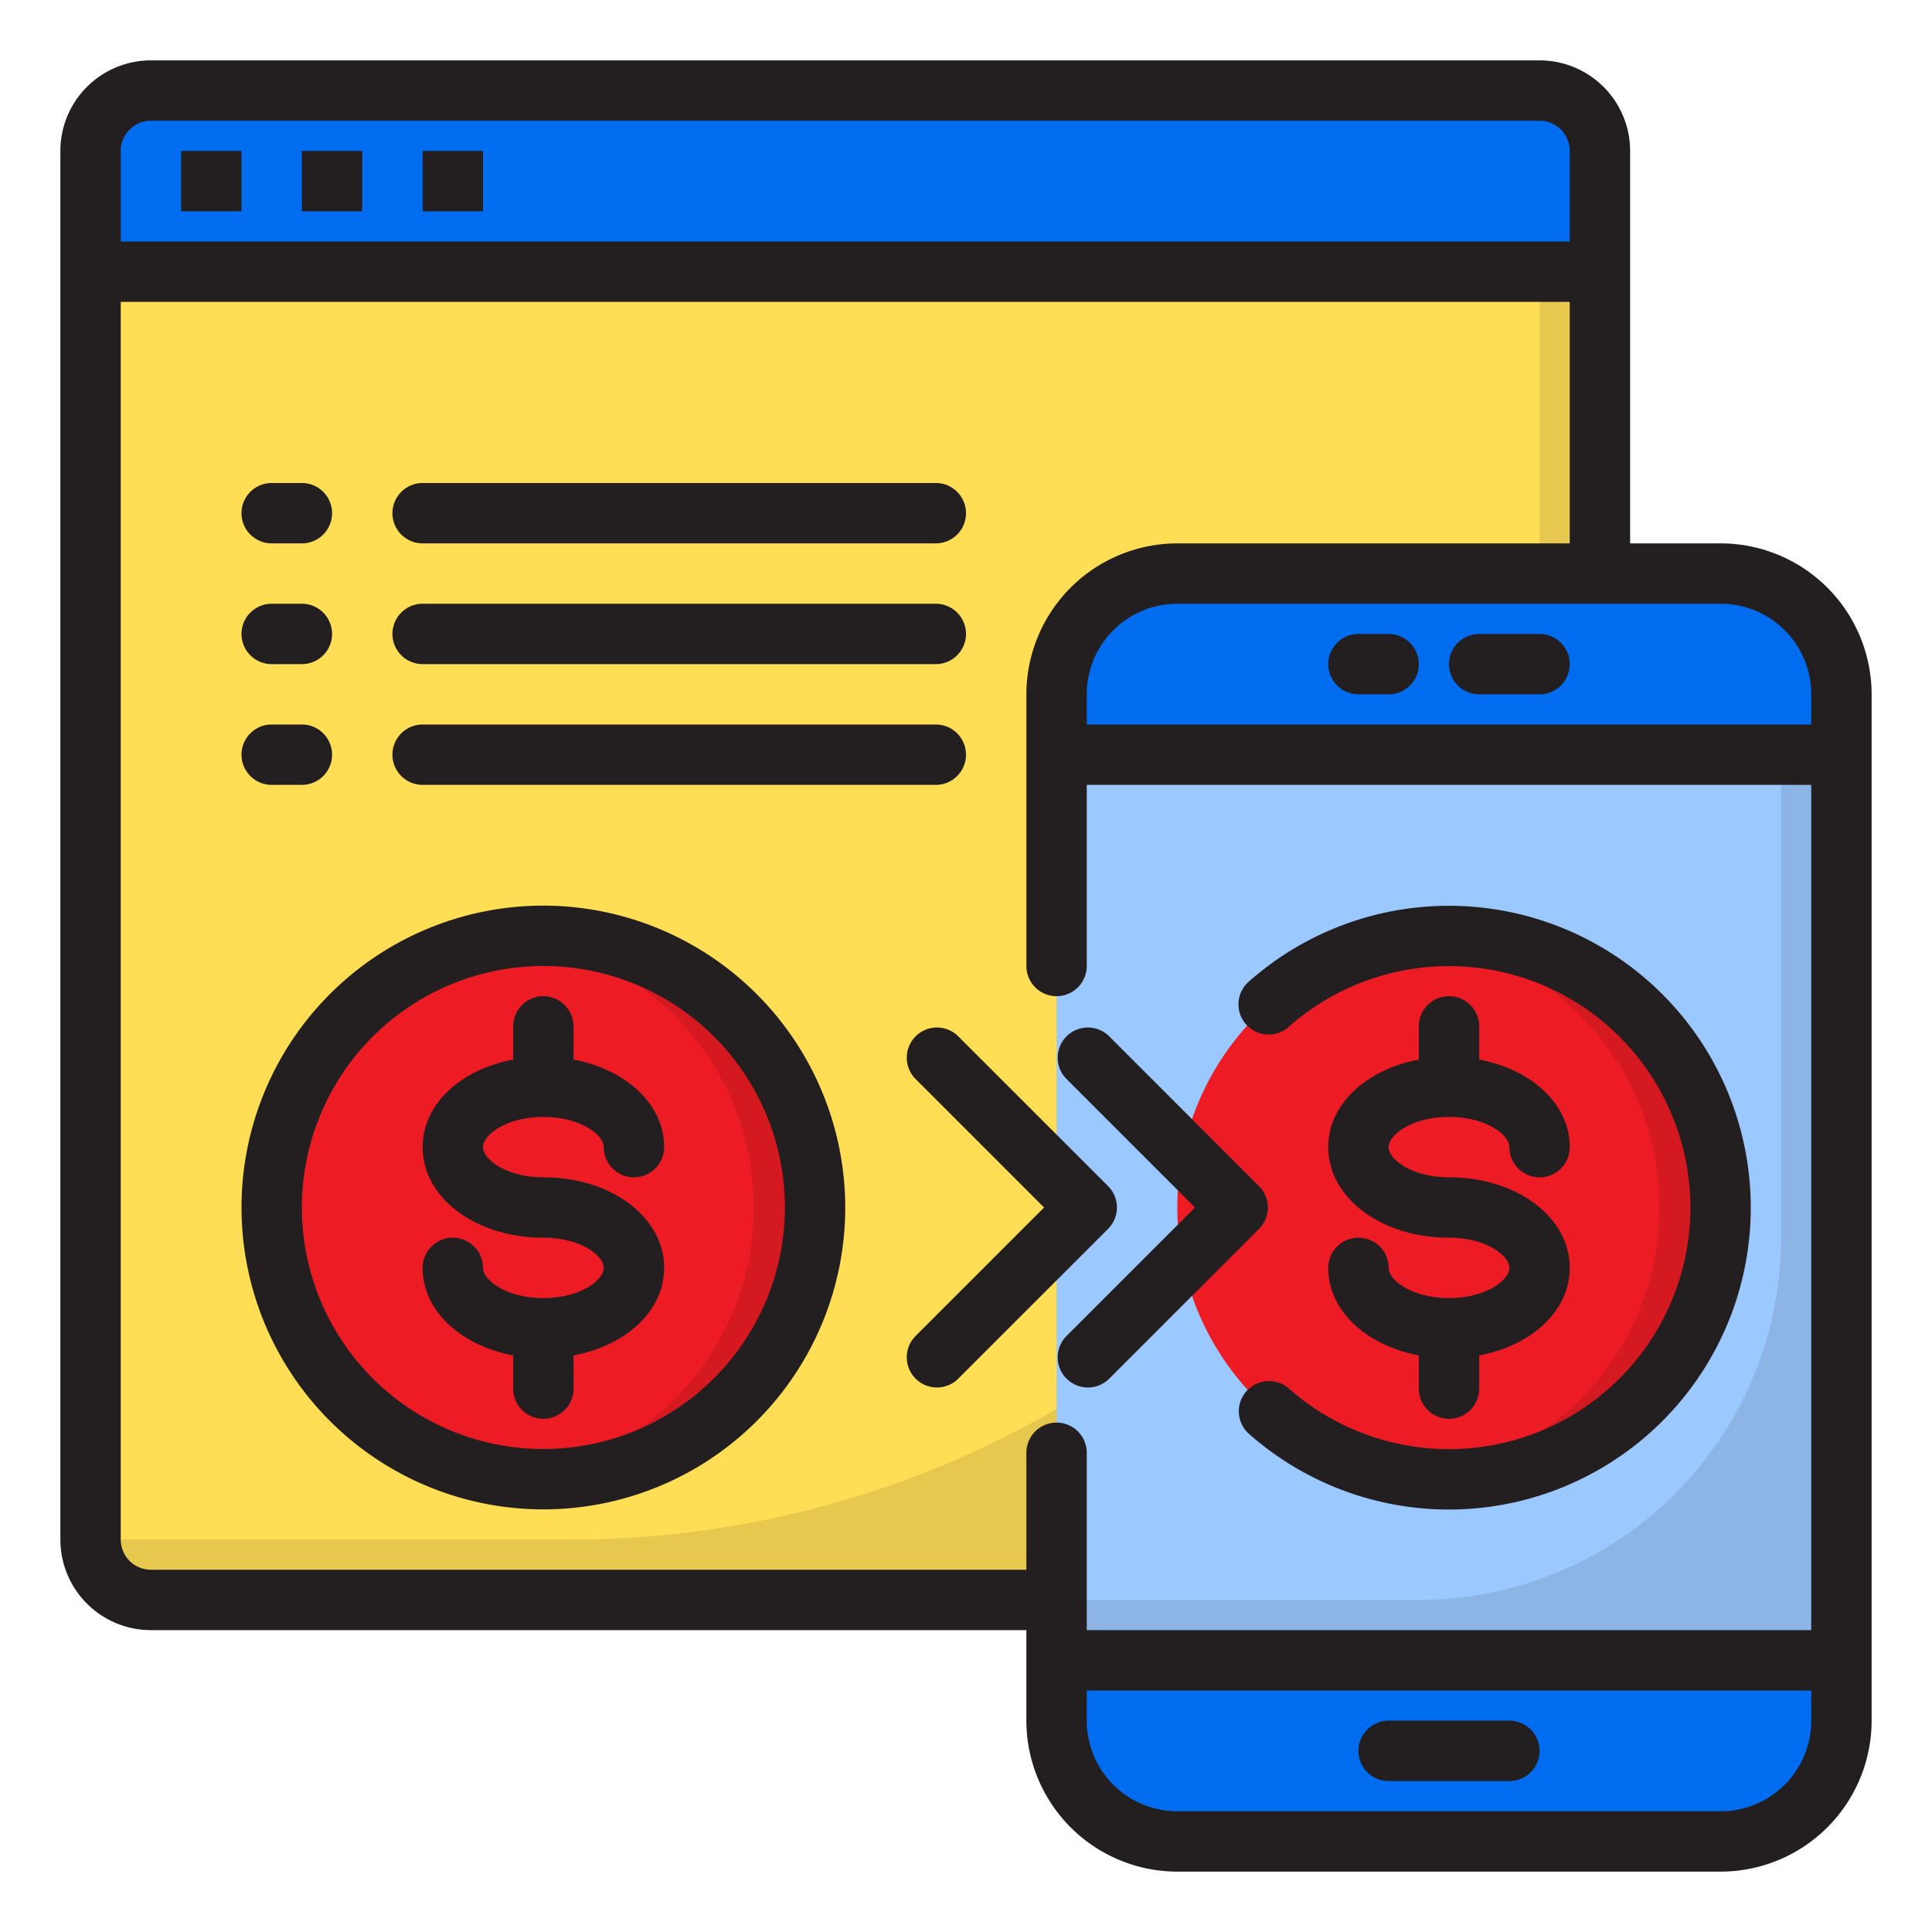 <svg height="512" viewBox="0 0 64 64" width="512" xmlns="http://www.w3.org/2000/svg"><g id="Finance-2" data-name="Finance"><path d="m53 9v42a2.006 2.006 0 0 1 -2 2h-46a2.006 2.006 0 0 1 -2-2v-42z" fill="#ffde55"/><path d="m51 9v10a32.094 32.094 0 0 1 -32 32h-16a2.006 2.006 0 0 0 2 2h46a2.006 2.006 0 0 0 2-2v-42z" fill="#e5c84d"/><path d="m35 57a4 4 0 0 0 4 4h18a4 4 0 0 0 4-4v-2h-26z" fill="#006df0"/><path d="m57 19h-18a4 4 0 0 0 -4 4v2h26v-2a4 4 0 0 0 -4-4z" fill="#006df0"/><path d="m53 5a2 2 0 0 0 -2-2h-46a2 2 0 0 0 -2 2v4h50z" fill="#006df0"/><circle cx="18" cy="40" fill="#ed1c24" r="9"/><path d="m35 25h26v30h-26z" fill="#9bc9ff"/><path d="m59 25v16a12 12 0 0 1 -12 12h-12v2h26v-30z" fill="#8cb5e5"/><circle cx="48" cy="40" fill="#ed1c24" r="9"/><path d="m48 31a8.935 8.935 0 0 0 -1 .059 9 9 0 0 1 0 17.882 9 9 0 1 0 1-17.941z" fill="#d51920"/><path d="m18 31a8.935 8.935 0 0 0 -1 .059 9 9 0 0 1 0 17.882 9 9 0 1 0 1-17.941z" fill="#d51920"/><g fill="#231f20"><path d="m48 43c-1.221 0-2-.592-2-1a1 1 0 0 0 -2 0c0 1.421 1.259 2.571 3 2.9v1.1a1 1 0 0 0 2 0v-1.1c1.741-.327 3-1.477 3-2.9 0-1.682-1.757-3-4-3-1.221 0-2-.592-2-1s.779-1 2-1 2 .592 2 1a1 1 0 0 0 2 0c0-1.421-1.259-2.571-3-2.9v-1.1a1 1 0 0 0 -2 0v1.1c-1.741.327-3 1.477-3 2.9 0 1.682 1.757 3 4 3 1.221 0 2 .592 2 1s-.779 1-2 1z"/><path d="m18 37c1.221 0 2 .592 2 1a1 1 0 0 0 2 0c0-1.421-1.259-2.571-3-2.9v-1.1a1 1 0 0 0 -2 0v1.1c-1.741.327-3 1.477-3 2.9 0 1.682 1.757 3 4 3 1.221 0 2 .592 2 1s-.779 1-2 1-2-.592-2-1a1 1 0 0 0 -2 0c0 1.421 1.259 2.571 3 2.9v1.1a1 1 0 0 0 2 0v-1.1c1.741-.327 3-1.477 3-2.9 0-1.682-1.757-3-4-3-1.221 0-2-.592-2-1s.779-1 2-1z"/><path d="m49 23h2a1 1 0 0 0 0-2h-2a1 1 0 0 0 0 2z"/><path d="m45 23h1a1 1 0 0 0 0-2h-1a1 1 0 0 0 0 2z"/><path d="m6 5h2v2h-2z"/><path d="m10 5h2v2h-2z"/><path d="m14 5h2v2h-2z"/><path d="m57 18h-3v-13a3 3 0 0 0 -3-3h-46a3 3 0 0 0 -3 3v46a3 3 0 0 0 3 3h29v3a5.006 5.006 0 0 0 5 5h18a5.006 5.006 0 0 0 5-5v-34a5.006 5.006 0 0 0 -5-5zm3 5v1h-24v-1a3 3 0 0 1 3-3h18a3 3 0 0 1 3 3zm-56-18a1 1 0 0 1 1-1h46a1 1 0 0 1 1 1v3h-48zm1 47a1 1 0 0 1 -1-1v-41h48v8h-13a5.006 5.006 0 0 0 -5 5v9a1 1 0 0 0 2 0v-6h24v28h-24v-5.875a1 1 0 0 0 -2 0v3.875zm52 8h-18a3 3 0 0 1 -3-3v-1h24v1a3 3 0 0 1 -3 3z"/><path d="m50 57h-4a1 1 0 0 0 0 2h4a1 1 0 0 0 0-2z"/><path d="m37 40a1 1 0 0 0 -.293-.707l-4.95-4.95a1 1 0 1 0 -1.414 1.414l4.243 4.243-4.243 4.243a1 1 0 1 0 1.414 1.414l4.95-4.95a1 1 0 0 0 .293-.707z"/><path d="m39.586 40-4.243 4.243a1 1 0 1 0 1.414 1.414l4.95-4.95a1 1 0 0 0 0-1.414l-4.95-4.95a1 1 0 1 0 -1.414 1.414z"/><path d="m42.678 34.027a8 8 0 1 1 .022 11.973 1 1 0 1 0 -1.324 1.5 10 10 0 1 0 -.032-14.961 1 1 0 0 0 1.33 1.493z"/><path d="m9 22h1a1 1 0 0 0 0-2h-1a1 1 0 0 0 0 2z"/><path d="m14 22h17a1 1 0 0 0 0-2h-17a1 1 0 0 0 0 2z"/><path d="m9 18h1a1 1 0 0 0 0-2h-1a1 1 0 0 0 0 2z"/><path d="m14 18h17a1 1 0 0 0 0-2h-17a1 1 0 0 0 0 2z"/><path d="m9 26h1a1 1 0 0 0 0-2h-1a1 1 0 0 0 0 2z"/><path d="m14 26h17a1 1 0 0 0 0-2h-17a1 1 0 0 0 0 2z"/><path d="m18 30a10 10 0 1 0 10 10 10.011 10.011 0 0 0 -10-10zm0 18a8 8 0 1 1 8-8 8.009 8.009 0 0 1 -8 8z"/></g></g></svg>
